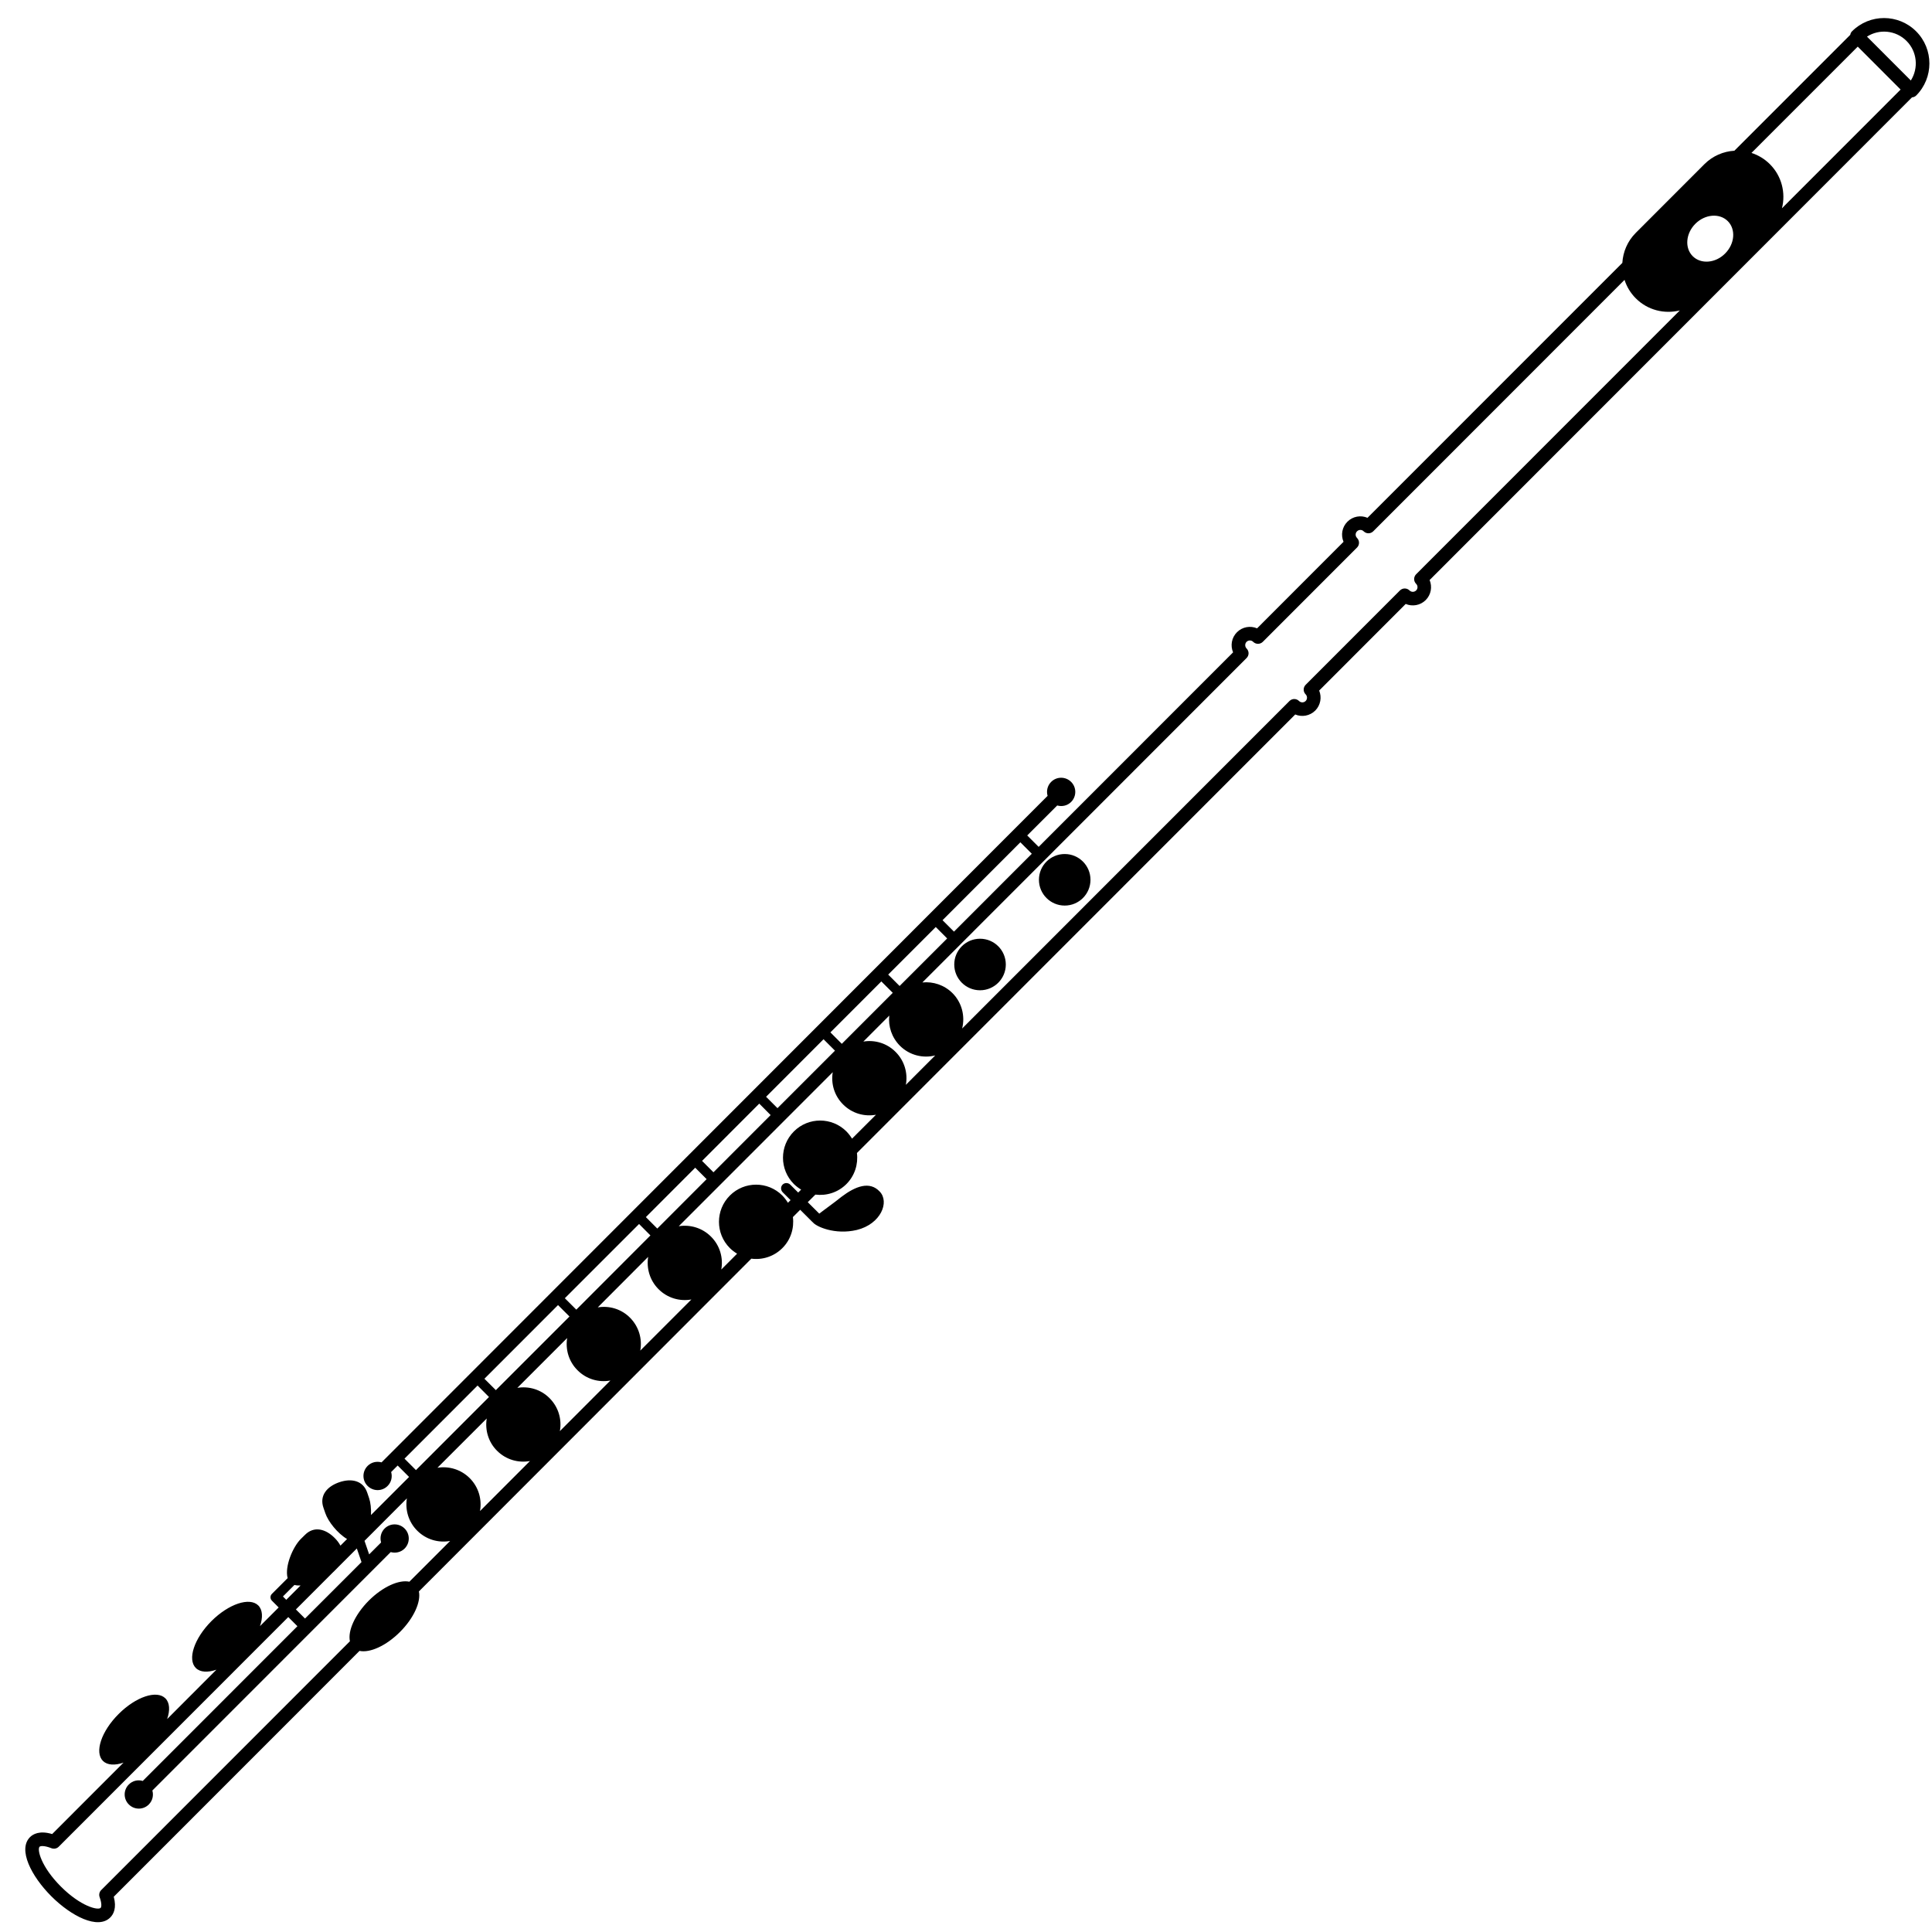 <?xml version="1.0" encoding="utf-8"?>
<!-- Generator: Adobe Illustrator 16.0.0, SVG Export Plug-In . SVG Version: 6.00 Build 0)  -->
<!DOCTYPE svg PUBLIC "-//W3C//DTD SVG 1.1//EN" "http://www.w3.org/Graphics/SVG/1.1/DTD/svg11.dtd">
<svg version="1.1" id="Your_Icon" xmlns="http://www.w3.org/2000/svg" xmlns:xlink="http://www.w3.org/1999/xlink" x="0px" y="0px"
	 width="250px" height="250px" viewBox="-75 -75 250 250" enable-background="new -75 -75 250 250" xml:space="preserve">
<g>
	<circle cx="51.816" cy="49.806" r="3.335"/>
	<circle cx="62.773" cy="38.845" r="3.335"/>
	<path d="M164.651-70.95c-0.132,0.129-0.2,0.288-0.227,0.455L149.43-55.497c-1.41,0.084-2.801,0.663-3.879,1.739l-8.88,8.889
		c-1.083,1.081-1.654,2.47-1.741,3.886L101.954-7.996c-0.858-0.367-1.896-0.201-2.598,0.504c-0.707,0.704-0.87,1.739-0.503,2.601
		L87.667,6.307c-0.865-0.368-1.903-0.201-2.604,0.504c-0.705,0.704-0.871,1.74-0.503,2.603L59.402,34.585l-1.481-1.478l3.883-3.879
		c0.622,0.179,1.312,0.033,1.801-0.458c0.712-0.716,0.717-1.873,0-2.592c-0.72-0.717-1.873-0.717-2.587,0
		c-0.492,0.488-0.637,1.186-0.46,1.805l-86.185,86.247c-0.622-0.175-1.314-0.032-1.804,0.459c-0.715,0.723-0.718,1.877,0,2.589
		c0.717,0.722,1.876,0.722,2.589,0c0.491-0.484,0.635-1.185,0.457-1.797l0.841-0.843l1.478,1.477l-4.926,4.927
		c0.035-0.825-0.055-1.617-0.243-2.173l-0.25-0.734c-0.538-1.565-2.06-1.873-3.625-1.33c-1.563,0.54-2.579,1.712-2.04,3.283
		l0.25,0.725c0.37,1.08,1.566,2.594,2.809,3.337l-0.854,0.853c-0.189-0.345-0.441-0.69-0.75-0.992
		c-1.172-1.178-2.672-1.578-3.84-0.4l-0.549,0.54c-1.018,1.02-2.103,3.544-1.696,5.059l-2.034,2.036
		c-0.248,0.24-0.248,0.636,0,0.883l0.07,0.072l0.803,0.804l-2.415,2.414c0.388-1.118,0.345-2.098-0.221-2.672
		c-1.118-1.11-3.828-0.207-6.063,2.022c-2.231,2.237-3.137,4.949-2.022,6.069c0.571,0.567,1.55,0.606,2.667,0.219l-6.379,6.391
		c0.389-1.122,0.345-2.106-0.223-2.679c-1.117-1.118-3.829-0.209-6.061,2.029c-2.235,2.232-3.138,4.945-2.024,6.066
		c0.569,0.556,1.549,0.609,2.667,0.217l-9.237,9.246c-1.632-0.495-2.487,0.017-2.866,0.396c-1.601,1.605,0.173,5.063,2.753,7.648
		c2.58,2.578,6.032,4.353,7.633,2.747c0.435-0.43,0.839-1.245,0.452-2.681l31.798-31.813c1.339,0.286,3.445-0.652,5.237-2.448
		c1.8-1.797,2.732-3.91,2.448-5.243L22.223,87.87c1.423,0.187,2.915-0.266,4.013-1.364c1.096-1.09,1.544-2.587,1.365-4.016
		l0.943-0.945l1.593,1.59c0.011,0.017,0.031,0.022,0.044,0.029c0.397,0.542,2.848,1.664,5.686,0.994
		c3.122-0.766,4.269-3.629,2.965-4.972c-1.297-1.391-3.134-0.693-4.947,0.682c-1.046,0.847-2.132,1.594-2.872,2.176l-1.489-1.483
		l0.988-0.979c1.427,0.176,2.914-0.267,4.011-1.363c1.095-1.097,1.542-2.588,1.364-4.021l56.715-56.745
		c0.858,0.362,1.885,0.192,2.588-0.503c0.699-0.7,0.866-1.731,0.51-2.592l11.197-11.208c0.858,0.365,1.89,0.197,2.59-0.501
		c0.702-0.699,0.865-1.735,0.505-2.592l62.417-62.455c0.198-0.019,0.393-0.091,0.541-0.238c2.285-2.288,2.285-6.015,0-8.306
		C170.656-73.237,166.937-73.237,164.651-70.95z M148.226-42.192c-1.242,1.254-3.129,1.405-4.189,0.342
		c-1.061-1.059-0.909-2.939,0.343-4.193c1.25-1.251,3.13-1.405,4.197-0.342C149.634-45.324,149.482-43.444,148.226-42.192z
		 M58.515,35.475l-10.07,10.077l-1.481-1.481l10.069-10.078L58.515,35.475z M46.019,61.572l-3.802,3.805
		c0.275-1.5-0.169-3.102-1.327-4.259c-1.141-1.144-2.703-1.583-4.173-1.34l3.351-3.359c-0.146,1.387,0.316,2.823,1.377,3.896
		C42.685,61.557,44.44,61.975,46.019,61.572z M14.464,93.152l-6.612,6.614c0.271-1.497-0.169-3.089-1.328-4.256
		c-1.135-1.14-2.696-1.582-4.174-1.336l6.521-6.536c-0.235,1.475,0.208,3.046,1.342,4.178C11.371,92.979,12.967,93.42,14.464,93.152
		z M-18.396,114.927l6.379-6.375c-0.241,1.472,0.202,3.05,1.337,4.178c1.162,1.16,2.761,1.599,4.257,1.327l-6.465,6.473
		c0.267-1.496-0.172-3.1-1.329-4.256C-15.358,115.136-16.918,114.69-18.396,114.927z M-0.426,94.469l-1.484-1.479l9.605-9.605
		l1.469,1.479L-0.426,94.469z M-1.31,95.356l-9.527,9.527l-1.479-1.474l9.524-9.532L-1.31,95.356z M-8.056,104.588l6.447-6.447
		c-0.238,1.478,0.203,3.039,1.344,4.172c1.152,1.16,2.756,1.604,4.249,1.326l-6.537,6.548c0.274-1.5-0.17-3.096-1.331-4.26
		C-5.016,104.782-6.584,104.345-8.056,104.588z M8.575,82.493l6.385-6.393l1.476,1.481l-6.384,6.394L8.575,82.493z M15.846,75.219
		l7.401-7.412l1.471,1.483l-7.397,7.404L15.846,75.219z M24.131,66.921l7.435-7.444l1.479,1.481l-7.44,7.438L24.131,66.921z
		 M33.93,60.07l-1.476-1.48l6.589-6.594l1.481,1.476L33.93,60.07z M39.932,51.111l6.154-6.156l1.475,1.48l-6.154,6.152
		L39.932,51.111z M-22.657,113.749l9.454-9.461l1.479,1.483l-9.451,9.46L-22.657,113.749z M-35.531,134.438l-1.18-1.177l4.859-4.864
		c0,0,0.002,0,0.008,0l0.543-0.546c0.003-0.009,0.003-0.009,0.005-0.009l2.47-2.471l0.605,1.763L-35.531,134.438z M-38.389,131.583
		l1.491-1.492c0.238,0.064,0.513,0.08,0.792,0.072l-1.852,1.852L-38.389,131.583z M-61.904,169.574
		c-0.244,0.239-0.319,0.604-0.202,0.924c0.295,0.806,0.24,1.265,0.13,1.378c-0.347,0.35-2.581-0.191-5.146-2.756
		c-2.565-2.567-3.103-4.798-2.755-5.156c0.124-0.111,0.63-0.165,1.527,0.192c0.327,0.131,0.703,0.054,0.949-0.192l29.704-29.716
		l1.182,1.183l-20.012,20.023c-0.618-0.185-1.318-0.041-1.801,0.455c-0.719,0.709-0.719,1.878,0,2.586
		c0.713,0.719,1.873,0.719,2.586,0c0.491-0.492,0.635-1.182,0.457-1.803l30.841-30.852c0.622,0.17,1.312,0.031,1.802-0.458
		c0.714-0.721,0.717-1.877,0-2.591c-0.715-0.714-1.873-0.717-2.588,0c-0.49,0.489-0.635,1.184-0.455,1.802l-1.546,1.545
		l-0.601-1.753l5.483-5.495c-0.24,1.471,0.202,3.046,1.339,4.179c1.159,1.16,2.76,1.603,4.257,1.331l-5.274,5.273
		c-1.335-0.292-3.446,0.646-5.248,2.445c-1.801,1.809-2.738,3.917-2.444,5.26L-61.904,169.574z M27.727,71.409
		c-1.878,1.886-1.878,4.919,0,6.804c0.29,0.28,0.606,0.524,0.941,0.723l-0.383,0.38l-1.008-1.007
		c-0.284-0.286-0.734-0.297-1.008-0.021c-0.274,0.272-0.262,0.721,0.022,1.002l1.007,1.007l-0.34,0.343
		c-0.202-0.329-0.443-0.646-0.722-0.935c-1.878-1.88-4.92-1.88-6.795,0c-1.877,1.879-1.877,4.923,0,6.795
		c0.288,0.286,0.605,0.524,0.937,0.729l-2.045,2.048c0.274-1.497-0.17-3.105-1.328-4.256c-1.135-1.14-2.697-1.584-4.174-1.349
		l19.925-19.931c-0.247,1.47,0.196,3.04,1.338,4.172c1.159,1.167,2.757,1.606,4.257,1.334l-3.099,3.094
		c-0.2-0.325-0.442-0.646-0.726-0.935C32.648,69.529,29.602,69.529,27.727,71.409z M108.248-0.694c-0.34,0.345-0.348,0.899,0,1.244
		c0.235,0.235,0.235,0.621,0,0.854c-0.241,0.235-0.621,0.235-0.856,0c-0.35-0.341-0.897-0.341-1.244,0.003L93.955,13.61
		c-0.343,0.344-0.348,0.895,0,1.243c0.229,0.237,0.229,0.619-0.005,0.856c-0.235,0.235-0.621,0.235-0.856,0
		c-0.342-0.341-0.9-0.341-1.24,0.004L49.502,58.086c0.396-1.582-0.016-3.334-1.251-4.576c-1.071-1.062-2.51-1.521-3.896-1.38
		l41.948-41.975c0.348-0.342,0.348-0.9,0-1.245c-0.229-0.235-0.229-0.622,0-0.857c0.242-0.235,0.629-0.235,0.856,0
		c0.346,0.342,0.903,0.342,1.248,0l12.194-12.203c0.345-0.342,0.337-0.9-0.005-1.244c-0.235-0.237-0.235-0.62,0.005-0.855
		c0.234-0.238,0.62-0.238,0.856,0c0.347,0.342,0.897,0.342,1.24,0l32.516-32.535c0.283,0.873,0.763,1.693,1.457,2.387
		c1.542,1.544,3.719,2.062,5.7,1.566L108.248-0.694z M170.938-63.412l-15.352,15.36c0.499-1.977-0.018-4.157-1.564-5.703
		c-0.693-0.69-1.508-1.173-2.382-1.458l13.752-13.753L170.938-63.412z M172.26-64.583l-5.673-5.679
		c1.589-1.019,3.73-0.832,5.114,0.556C173.091-68.315,173.272-66.174,172.26-64.583z"/>
</g>
</svg>
